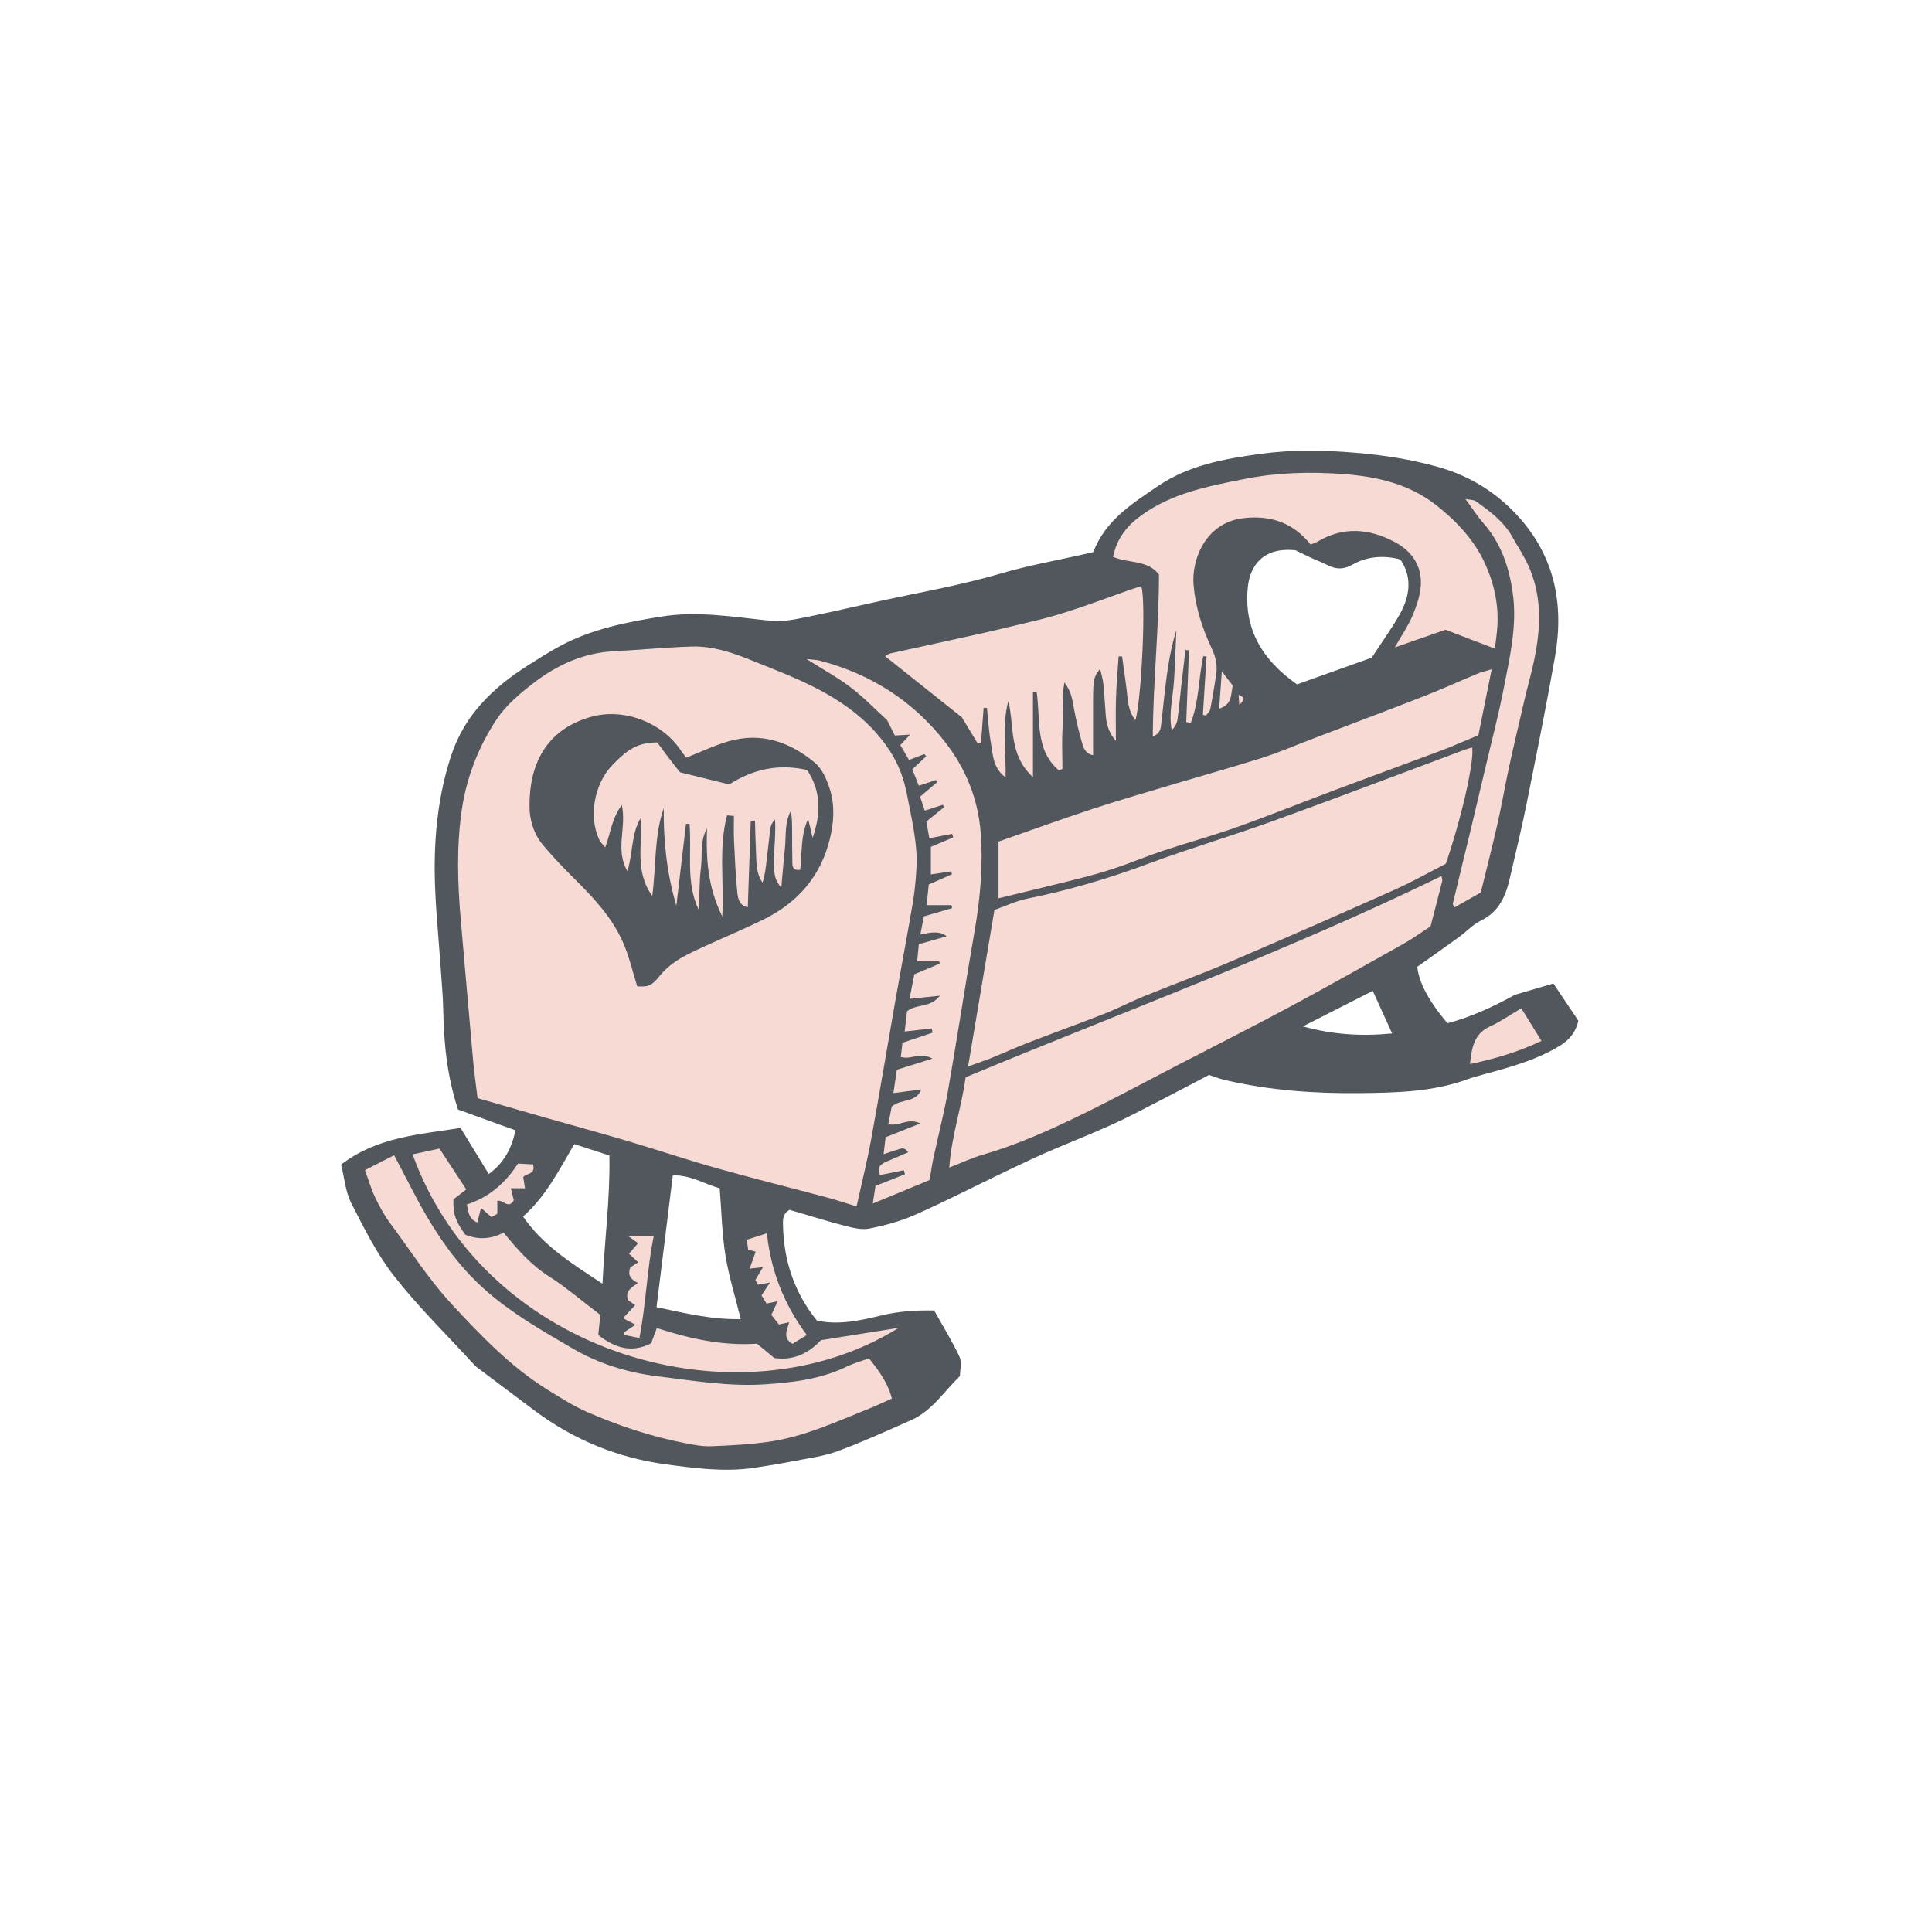 <svg version="1.1" id="svg" xmlns="http://www.w3.org/2000/svg" xmlns:xlink="http://www.w3.org/1999/xlink" x="0px" y="0px"
	 width="200px" height="200px" viewBox="0 0 200 200" enable-background="new 0 0 200 200" xml:space="preserve">
<path class="stroke" fill="#51575c"  fill-rule="evenodd" clip-rule="evenodd" d="M35.31,120.558c3.773-2.899,8.17-3.114,12.367-3.798
	c1.033,1.689,1.938,3.171,2.917,4.772c1.624-1.179,2.382-2.698,2.765-4.521c-2.104-0.762-4.104-1.487-5.946-2.154
	c-1.151-3.526-1.464-6.888-1.529-10.292c-0.028-1.497-0.175-2.993-0.273-4.488c-0.214-3.237-0.573-6.472-0.609-9.71
	c-0.045-4.103,0.401-8.168,1.691-12.113c1.384-4.237,4.35-7.087,7.98-9.388c1.091-0.691,2.181-1.392,3.318-2
	c3.266-1.748,6.837-2.457,10.452-3.037c3.77-0.604,7.474,0.037,11.198,0.422c0.921,0.095,1.889,0.012,2.8-0.165
	c2.551-0.496,5.089-1.064,7.624-1.638c4.526-1.023,9.11-1.774,13.576-3.091c2.774-0.817,5.642-1.317,8.466-1.959
	c0.338-0.077,0.676-0.154,1.068-0.244c1.227-3.252,3.98-4.998,6.682-6.827c3.219-2.18,6.891-2.831,10.621-3.342
	c3.288-0.451,6.564-0.392,9.874-0.112c2.907,0.246,5.762,0.687,8.553,1.475c3.187,0.9,5.934,2.577,8.192,5.035
	c3.869,4.208,4.831,9.201,3.869,14.646c-0.912,5.166-1.954,10.309-2.989,15.452c-0.502,2.492-1.114,4.962-1.683,7.441
	c-0.425,1.851-1.119,3.477-3.001,4.386c-0.832,0.402-1.495,1.145-2.259,1.699c-1.406,1.021-2.831,2.017-4.318,3.073
	c0.174,1.612,1.113,3.446,3.117,5.843c2.473-0.637,4.827-1.752,6.993-2.943c1.452-0.427,2.76-0.812,3.978-1.17
	c0.946,1.41,1.773,2.643,2.588,3.855c-0.278,1.217-0.951,2-1.943,2.607c-1.855,1.138-3.888,1.816-5.953,2.423
	c-1.246,0.366-2.52,0.649-3.741,1.084c-3.555,1.266-7.27,1.338-10.956,1.38c-4.699,0.054-9.387-0.284-13.989-1.352
	c-0.532-0.124-1.046-0.333-1.655-0.531c-1.523,0.799-3.1,1.641-4.691,2.458c-1.772,0.91-3.529,1.854-5.342,2.678
	c-2.221,1.01-4.5,1.891-6.737,2.866c-1.464,0.638-2.904,1.329-4.345,2.02c-3.103,1.489-6.167,3.065-9.312,4.46
	c-1.489,0.661-3.106,1.091-4.708,1.421c-0.78,0.161-1.68-0.063-2.487-0.265c-1.6-0.399-3.171-0.904-4.755-1.364
	c-0.376-0.109-0.752-0.215-1.05-0.3c-0.742,0.43-0.683,1.047-0.669,1.649c0.084,3.665,1.197,6.958,3.517,9.813
	c2.282,0.484,4.481-0.014,6.656-0.536c1.77-0.426,3.542-0.554,5.471-0.513c0.885,1.583,1.854,3.147,2.63,4.802
	c0.265,0.564,0.042,1.357,0.042,1.983c-1.688,1.642-2.911,3.619-5.05,4.563c-2.514,1.11-5.019,2.258-7.593,3.21
	c-1.431,0.53-2.991,0.722-4.502,1.02c-1.373,0.27-2.755,0.501-4.139,0.706c-3.054,0.451-6.08,0.056-9.103-0.35
	c-5.012-0.673-9.549-2.519-13.604-5.54c-2.003-1.492-3.994-2.997-5.99-4.496c-0.08-0.06-0.159-0.124-0.227-0.198
	c-2.802-3.059-5.783-5.977-8.341-9.227c-1.802-2.29-3.129-4.982-4.468-7.597C35.765,123.379,35.663,121.966,35.31,120.558z
	 M134.112,56.964c-3.326-0.348-4.703,1.563-4.935,3.798c-0.45,4.341,1.499,7.569,5.088,10.082c2.667-0.953,5.337-1.906,7.732-2.761
	c1.089-1.667,2.063-3.006,2.874-4.436c1.066-1.88,1.371-3.83,0.099-5.732c-1.771-0.47-3.473-0.301-4.903,0.505
	c-1.066,0.601-1.832,0.506-2.768,0.021c-0.485-0.252-1.008-0.435-1.507-0.666C135.229,57.516,134.672,57.236,134.112,56.964z
	 M76.684,136.557c-0.565-2.295-1.239-4.433-1.59-6.622c-0.359-2.243-0.4-4.537-0.591-6.922c-1.564-0.434-3.016-1.389-4.854-1.341
	c-0.562,4.549-1.116,9.024-1.687,13.644C70.881,135.937,73.659,136.615,76.684,136.557z M59.45,118.439
	c-1.609,2.731-2.947,5.428-5.308,7.493c2.077,3.009,5.004,4.843,8.225,6.957c0.228-4.625,0.803-8.895,0.717-13.272
	C61.852,119.218,60.72,118.851,59.45,118.439z M134.876,106.249c3.071,0.856,6.082,1.043,9.236,0.731
	c-0.686-1.51-1.311-2.883-2.002-4.405C139.653,103.824,137.265,105.037,134.876,106.249z"/>
<path fill-rule="evenodd" clip-rule="evenodd" fill="#f7dad4" class="fill" d="M88.673,124.89c-1.067-0.326-2.05-0.657-3.049-0.924
	c-3.809-1.018-7.638-1.966-11.433-3.035c-3.122-0.879-6.2-1.917-9.311-2.839c-2.775-0.822-5.57-1.577-8.354-2.371
	c-2.344-0.668-4.685-1.349-7.089-2.043c-0.163-1.369-0.347-2.648-0.463-3.933c-0.436-4.826-0.848-9.655-1.271-14.483
	c-0.333-3.797-0.453-7.608,0.095-11.382c0.492-3.395,1.738-6.6,3.633-9.443c0.946-1.421,2.346-2.602,3.715-3.665
	c2.441-1.896,5.184-3.182,8.355-3.351c2.694-0.144,5.383-0.406,8.078-0.492c2.185-0.069,4.24,0.623,6.244,1.439
	c1.665,0.68,3.351,1.317,4.986,2.061c3.688,1.676,7.032,3.805,9.308,7.298c0.913,1.401,1.468,2.906,1.781,4.56
	c0.485,2.555,1.128,5.084,0.967,7.712c-0.07,1.145-0.173,2.294-0.365,3.424c-0.569,3.345-1.201,6.68-1.788,10.022
	c-0.855,4.871-1.661,9.751-2.551,14.616C89.75,120.307,89.192,122.527,88.673,124.89z M65.963,102.098
	c1.056,0.075,1.465,0.001,2.274-1.014c1.344-1.687,3.234-2.449,5.09-3.298c1.907-0.873,3.846-1.679,5.725-2.606
	c3.542-1.748,5.918-4.47,6.865-8.379c0.409-1.692,0.51-3.393,0.01-5.032c-0.309-1.017-0.801-2.168-1.579-2.817
	c-2.569-2.143-5.554-3.188-8.92-2.218c-1.463,0.422-2.853,1.095-4.392,1.699c-0.158-0.212-0.399-0.516-0.618-0.835
	c-1.973-2.873-5.915-4.339-9.266-3.383c-4.696,1.339-6.353,4.996-6.34,9.217c0.004,1.438,0.431,2.895,1.396,4.045
	c0.991,1.18,2.057,2.306,3.152,3.391c2.029,2.01,3.997,4.079,5.152,6.728C65.124,98.995,65.464,100.515,65.963,102.098z"/>
<path fill-rule="evenodd" clip-rule="evenodd" fill="#f7dad4" class="fill" d="M100.217,110.397c0.94-5.582,1.824-10.831,2.729-16.201
	c1.175-0.412,2.269-0.944,3.421-1.175c4.268-0.857,8.411-2.084,12.492-3.605c4.301-1.602,8.714-2.899,13.029-4.461
	c6.572-2.378,13.104-4.871,19.652-7.312c0.278-0.104,0.568-0.175,0.857-0.262c0.239,1.375-1.074,7.215-2.725,12.03
	c-1.598,0.819-3.375,1.833-5.232,2.665c-5.654,2.527-11.324,5.019-17.02,7.455c-2.982,1.277-6.034,2.395-9.041,3.618
	c-1.342,0.546-2.627,1.227-3.974,1.756c-2.647,1.042-5.326,2.006-7.98,3.032c-1.257,0.486-2.483,1.052-3.733,1.558
	C102.004,109.774,101.297,110.006,100.217,110.397z"/>
<path fill-rule="evenodd" clip-rule="evenodd" fill="#f7dad4" class="fill" d="M99.962,111.517c16.548-6.897,33.234-13.005,49.267-20.831
	c0.035,0.244,0.102,0.395,0.069,0.521c-0.377,1.501-0.77,2.998-1.207,4.684c-0.855,0.558-1.779,1.235-2.771,1.793
	c-3.959,2.226-7.915,4.456-11.915,6.604c-3.784,2.032-7.622,3.963-11.437,5.939c-3.232,1.675-6.436,3.408-9.705,5.009
	c-3.402,1.666-6.85,3.237-10.51,4.293c-1.135,0.327-2.216,0.843-3.483,1.336C98.499,117.591,99.542,114.618,99.962,111.517z"/>
<path fill-rule="evenodd" clip-rule="evenodd" fill="#f7dad4" class="fill" d="M154.747,67.149c-1.834-0.704-3.455-1.325-5.109-1.959
	c-1.69,0.59-3.322,1.159-5.252,1.832c0.717-1.259,1.385-2.222,1.831-3.279c0.423-0.996,0.802-2.078,0.864-3.142
	c0.121-2.038-0.928-3.554-2.703-4.496c-2.643-1.402-5.324-1.625-7.997-0.029c-0.206,0.124-0.447,0.188-0.703,0.293
	c-1.807-2.259-4.139-3.055-6.937-2.734c-3.956,0.454-5.409,4.309-5.184,6.92c0.201,2.335,0.905,4.494,1.883,6.575
	c0.425,0.904,0.603,1.785,0.453,2.745c-0.184,1.184-0.375,2.367-0.606,3.542c-0.046,0.238-0.288,0.437-0.439,0.653
	c-0.108-0.024-0.217-0.048-0.325-0.073c0.126-2.014,0.252-4.027,0.378-6.041c-0.112-0.011-0.225-0.022-0.337-0.033
	c-0.496,2.283-0.435,4.705-1.292,6.897c-0.157-0.022-0.315-0.045-0.474-0.067c0.094-2.479,0.189-4.958,0.283-7.437
	c-0.122-0.01-0.244-0.02-0.365-0.03c-0.146,1.25-0.297,2.5-0.437,3.751c-0.129,1.143-0.226,2.29-0.385,3.428
	c-0.056,0.399-0.253,0.778-0.595,1.128c-0.338-1.728,0.12-3.39,0.231-5.069c0.115-1.739,0.165-3.483,0.247-5.296
	c-0.762,2.41-1.021,4.852-1.302,7.291c-0.092,0.795-0.16,1.593-0.262,2.387c-0.061,0.475-0.06,1.003-0.878,1.332
	c0.034-5.684,0.646-11.22,0.639-16.76c-1.197-1.568-3.148-1.124-4.75-1.837c0.383-1.905,1.436-3.222,2.957-4.317
	c3.194-2.299,6.914-2.993,10.645-3.739c3.367-0.673,6.766-0.763,10.154-0.516c3.463,0.252,6.847,0.989,9.678,3.211
	c2.105,1.653,3.953,3.619,5.062,6.041c0.949,2.074,1.46,4.356,1.274,6.705C154.942,65.707,154.839,66.385,154.747,67.149z"/>
<path fill-rule="evenodd" clip-rule="evenodd" fill="#f7dad4" class="fill" d="M154.417,69.283c-0.498,2.467-0.927,4.599-1.374,6.819
	c-1.292,0.538-2.515,1.089-3.769,1.561c-3.647,1.373-7.312,2.704-10.96,4.073c-3.415,1.282-6.8,2.648-10.233,3.873
	c-2.54,0.905-5.148,1.615-7.707,2.466c-1.702,0.566-3.358,1.271-5.061,1.836c-1.37,0.455-2.771,0.825-4.173,1.179
	c-2.605,0.657-5.219,1.276-7.775,1.898c0-1.905,0-3.822,0-5.868c3.332-1.163,6.514-2.325,9.731-3.38
	c2.889-0.948,5.814-1.787,8.729-2.659c2.961-0.887,5.941-1.708,8.883-2.649c1.75-0.56,3.442-1.295,5.162-1.951
	c3.864-1.475,7.738-2.929,11.591-4.434c1.858-0.726,3.675-1.554,5.517-2.321C153.331,69.577,153.714,69.497,154.417,69.283z"/>
<path fill-rule="evenodd" clip-rule="evenodd" fill="#f7dad4" class="fill" d="M37.784,121.129c1.011-0.515,1.927-0.982,3.016-1.538
	c0.561,1.069,1.092,2.064,1.605,3.067c2.123,4.148,4.509,8.045,8.143,11.155c2.691,2.303,5.703,4.017,8.709,5.772
	c2.699,1.576,5.661,2.5,8.77,2.883c3.716,0.457,7.418,1.088,11.19,0.837c2.903-0.193,5.765-0.534,8.431-1.832
	c0.713-0.347,1.494-0.558,2.309-0.855c1.006,1.25,1.935,2.498,2.375,4.16c-0.877,0.388-1.63,0.748-2.403,1.058
	c-3.382,1.353-6.708,2.903-10.354,3.419c-1.973,0.279-3.977,0.383-5.971,0.459c-0.884,0.034-1.788-0.144-2.664-0.314
	c-3.496-0.681-6.868-1.789-10.123-3.21c-1.408-0.615-2.726-1.455-4.04-2.264c-3.869-2.386-6.964-5.623-10.032-8.935
	c-2.397-2.587-4.251-5.537-6.334-8.333c-0.623-0.836-1.135-1.772-1.582-2.716C38.405,123.055,38.136,122.096,37.784,121.129z"/>
<path fill-rule="evenodd" clip-rule="evenodd" fill="#f7dad4" class="fill" d="M109.606,79.738c-2.509-2.124-1.865-5.304-2.299-8.123
	c-0.125,0.017-0.251,0.035-0.376,0.053c0,2.823,0,5.646,0,8.776c-2.536-2.304-1.909-5.288-2.55-7.872
	c-0.684,2.561-0.227,5.133-0.282,7.899c-1.335-0.977-1.297-2.326-1.516-3.522c-0.22-1.208-0.284-2.444-0.417-3.668
	c-0.113-0.001-0.228-0.001-0.341-0.002c-0.091,1.196-0.181,2.392-0.271,3.587c-0.115,0.031-0.231,0.062-0.348,0.093
	c-0.496-0.822-0.992-1.643-1.631-2.699c-2.469-1.966-5.185-4.128-7.952-6.331c0.12-0.063,0.335-0.244,0.578-0.298
	c3.166-0.703,6.338-1.378,9.503-2.083c1.702-0.379,3.393-0.816,5.094-1.204c3.415-0.778,6.67-2.047,9.958-3.215
	c0.459-0.163,0.927-0.301,1.385-0.449c0.503,1.362,0.051,11.509-0.598,13.869c-0.815-1.008-0.788-2.151-0.926-3.247
	c-0.141-1.121-0.306-2.238-0.46-3.357c-0.12,0.002-0.24,0.004-0.361,0.006c-0.093,1.437-0.223,2.872-0.27,4.311
	c-0.047,1.435-0.01,2.873-0.01,4.432c-0.705-0.788-0.977-1.669-1.049-2.639c-0.082-1.096-0.143-2.193-0.255-3.286
	c-0.049-0.483-0.202-0.955-0.331-1.539c-0.73,0.978-0.73,0.978-0.728,4.396c0.001,1.491,0.001,2.982,0.001,4.551
	c-0.676-0.118-0.953-0.627-1.094-1.105c-0.35-1.188-0.635-2.398-0.869-3.615c-0.166-0.869-0.218-1.757-1.002-2.818
	c-0.325,1.753-0.092,3.22-0.188,4.654c-0.094,1.43-0.021,2.872-0.021,4.308C109.858,79.647,109.732,79.692,109.606,79.738z"/>
<path fill-rule="evenodd" clip-rule="evenodd" fill="#f7dad4" class="fill" d="M93.2,77.125c0.309-0.329,0.564-0.601,1.018-1.081
	c-0.669,0.039-1.066,0.063-1.584,0.094c-0.275-0.548-0.559-1.112-0.8-1.591c-1.274-1.161-2.441-2.379-3.769-3.39
	c-1.336-1.019-2.829-1.831-4.57-2.933c0.672,0.079,1.033,0.079,1.37,0.167c5.254,1.369,9.634,4.151,12.966,8.42
	c2.121,2.718,3.411,5.85,3.686,9.353c0.267,3.417-0.034,6.784-0.617,10.151c-0.956,5.511-1.795,11.043-2.756,16.553
	c-0.412,2.36-1.018,4.687-1.521,7.032c-0.145,0.68-0.24,1.37-0.394,2.258c-1.818,0.752-3.688,1.526-5.878,2.432
	c0.127-0.826,0.204-1.329,0.281-1.827c1.072-0.424,2.061-0.814,3.049-1.204c-0.037-0.139-0.074-0.277-0.111-0.416
	c-0.814,0.165-1.629,0.33-2.463,0.499c-0.4-0.839,0.1-1.146,0.678-1.401c0.717-0.316,1.438-0.618,2.236-0.96
	c-0.469-0.681-0.895-0.303-1.275-0.211c-0.371,0.089-0.729,0.234-1.279,0.415c0.084-0.692,0.148-1.211,0.215-1.763
	c1.155-0.458,2.234-0.886,3.599-1.426c-1.337-0.642-2.206,0.363-3.329,0.068c0.134-0.669,0.266-1.321,0.365-1.819
	c0.98-0.845,2.496-0.33,3.062-1.773c-0.959,0.128-1.816,0.242-2.894,0.386c0.136-0.918,0.241-1.629,0.358-2.42
	c1.158-0.362,2.265-0.709,3.681-1.152c-1.279-0.733-2.214,0.156-3.272-0.173c0.05-0.433,0.104-0.898,0.17-1.464
	c1.047-0.352,2.084-0.701,3.121-1.05c-0.03-0.147-0.06-0.293-0.09-0.44c-0.867,0.1-1.735,0.2-2.801,0.323
	c0.096-0.828,0.172-1.494,0.241-2.093c0.983-0.813,2.405-0.305,3.404-1.617c-1.166,0.122-2.058,0.215-3.142,0.329
	c0.181-0.927,0.338-1.731,0.496-2.543c0.921-0.387,1.772-0.745,2.624-1.104c-0.017-0.084-0.032-0.167-0.049-0.251
	c-0.696,0-1.395,0-2.281,0c0.059-0.601,0.114-1.164,0.172-1.758c1.023-0.291,1.956-0.556,2.888-0.821
	c-0.848-0.636-1.689-0.367-2.73-0.19c0.135-0.685,0.244-1.235,0.371-1.87c1.005-0.295,1.959-0.575,2.913-0.854
	c-0.021-0.104-0.041-0.207-0.062-0.311c-0.805,0-1.608,0-2.568,0c0.073-0.736,0.141-1.41,0.213-2.128
	c0.834-0.372,1.621-0.723,2.409-1.074c-0.032-0.096-0.064-0.192-0.097-0.289c-0.663,0.098-1.326,0.197-2.092,0.31
	c0-0.992,0-1.908,0-2.854c0.806-0.339,1.56-0.656,2.313-0.972c-0.036-0.125-0.073-0.249-0.109-0.373
	c-0.731,0.141-1.462,0.282-2.362,0.456c-0.102-0.562-0.204-1.125-0.313-1.729c0.642-0.517,1.244-1.002,1.847-1.488
	c-0.045-0.083-0.089-0.165-0.134-0.248c-0.585,0.19-1.17,0.379-1.873,0.607c-0.17-0.506-0.321-0.956-0.484-1.441
	c0.618-0.528,1.199-1.024,1.78-1.521c-0.044-0.069-0.088-0.139-0.132-0.208c-0.538,0.178-1.075,0.356-1.779,0.589
	c-0.235-0.594-0.449-1.128-0.675-1.695c0.502-0.471,0.968-0.907,1.433-1.344c-0.062-0.079-0.122-0.158-0.183-0.237
	c-0.487,0.187-0.975,0.374-1.592,0.611C93.799,78.154,93.508,77.655,93.2,77.125z"/>
<path fill-rule="evenodd" clip-rule="evenodd" fill="#f7dad4" class="fill" d="M93.033,137.455c-16.472,10.293-42.806,2.879-50.323-17.955
	c0.916-0.198,1.811-0.392,2.783-0.602c0.948,1.445,1.84,2.804,2.775,4.229c-0.51,0.394-0.931,0.72-1.328,1.028
	c-0.05,1.508,0.189,2.219,1.224,3.657c1.284,0.526,2.587,0.5,3.976-0.207c1.389,1.703,2.811,3.335,4.7,4.535
	c1.803,1.146,3.435,2.561,5.305,3.982c-0.055,0.526-0.131,1.258-0.215,2.071c1.643,1.294,3.398,1.94,5.476,0.867
	c0.184-0.493,0.357-0.955,0.59-1.575c3.367,1.087,6.804,1.855,10.367,1.616c0.59,0.486,1.127,0.929,1.796,1.479
	c1.905,0.307,3.541-0.468,4.823-1.841C87.649,138.313,90.197,137.907,93.033,137.455z"/>
<path fill-rule="evenodd" clip-rule="evenodd" fill="#f7dad4" class="fill" d="M151.7,51.649c0.592,0.116,0.863,0.094,1.034,0.215
	c1.47,1.041,2.927,2.098,3.828,3.729c0.435,0.785,0.933,1.534,1.346,2.329c2.138,4.116,1.506,8.325,0.397,12.548
	c-0.165,0.627-0.323,1.256-0.47,1.888c-0.542,2.333-1.099,4.663-1.608,7.002c-0.426,1.952-0.756,3.925-1.197,5.873
	c-0.552,2.431-1.176,4.845-1.741,7.16c-0.989,0.562-1.839,1.043-2.735,1.552c-0.065-0.169-0.18-0.31-0.153-0.417
	c0.634-2.661,1.289-5.317,1.929-7.977c0.499-2.078,0.988-4.158,1.477-6.239c0.626-2.67,1.326-5.325,1.849-8.015
	c0.637-3.275,1.423-6.542,0.94-9.94c-0.382-2.683-1.219-5.134-3.039-7.206C152.948,53.459,152.451,52.67,151.7,51.649z"/>
<path fill-rule="evenodd" clip-rule="evenodd" fill="#f7dad4" class="fill" d="M152.172,110.152c0.19-1.752,0.429-3.147,2.071-3.895
	c1.067-0.485,2.041-1.175,3.24-1.881c0.75,1.213,1.388,2.244,2.088,3.375C157.192,108.888,154.835,109.582,152.172,110.152z"/>
<path fill-rule="evenodd" clip-rule="evenodd" fill="#f7dad4" class="fill" d="M78.986,131.177c-0.463,0.051-0.778,0.086-1.384,0.153
	c0.242-0.676,0.421-1.175,0.627-1.752c-0.207-0.058-0.461-0.129-0.78-0.218c-0.037-0.263-0.077-0.548-0.144-1.023
	c0.643-0.206,1.262-0.404,2.081-0.666c0.431,3.948,1.784,7.368,4.134,10.532c-0.651,0.399-1.092,0.669-1.484,0.91
	c-1.056-0.609-0.55-1.411-0.338-2.236c-0.412,0.091-0.681,0.151-1.059,0.235c-0.238-0.3-0.505-0.635-0.789-0.993
	c0.207-0.449,0.388-0.839,0.652-1.412c-0.461,0.095-0.76,0.157-1.149,0.238c-0.159-0.259-0.333-0.542-0.521-0.846
	c0.271-0.408,0.51-0.771,0.883-1.335c-0.562,0.103-0.906,0.166-1.25,0.229c-0.091-0.165-0.161-0.293-0.271-0.494
	C78.423,132.119,78.665,131.713,78.986,131.177z"/>
<path fill-rule="evenodd" clip-rule="evenodd" fill="#f7dad4" class="fill" d="M64.645,137.893c0.322-0.213,0.645-0.426,1.137-0.752
	c-0.576-0.307-0.839-0.446-1.286-0.684c0.453-0.485,0.83-0.888,1.258-1.346c-0.252-0.174-0.512-0.354-0.736-0.51
	c-0.342-0.92,0.3-1.3,1.033-1.784c-0.741-0.353-1.125-0.817-0.792-1.62c0.219-0.144,0.497-0.326,0.807-0.529
	c-0.328-0.3-0.606-0.556-0.961-0.88c0.335-0.382,0.616-0.705,0.957-1.094c-0.251-0.179-0.502-0.356-1.011-0.718
	c0.998,0,1.707,0,2.62,0c-0.715,3.515-0.781,6.978-1.483,10.536c-0.646-0.13-1.099-0.221-1.551-0.312
	C64.639,138.098,64.642,137.995,64.645,137.893z"/>
<path fill-rule="evenodd" clip-rule="evenodd" fill="#f7dad4" class="fill" d="M53.618,120.453c0.573,0.032,1.092,0.061,1.562,0.087
	c0.296,1.096-0.711,0.884-1.013,1.307c0.057,0.361,0.111,0.714,0.181,1.16c-0.526,0-0.934,0-1.465,0
	c0.121,0.504,0.219,0.907,0.302,1.251c-0.564,0.959-1.057-0.063-1.7,0.045c0,0.444,0,0.893,0,1.354
	c-0.192,0.107-0.363,0.202-0.606,0.337c-0.318-0.278-0.634-0.553-1.088-0.95c-0.14,0.563-0.245,0.986-0.374,1.504
	c-0.879-0.347-0.927-1.033-1.083-1.859C50.604,123.946,52.319,122.479,53.618,120.453z"/>
<path fill-rule="evenodd" clip-rule="evenodd" fill="#f7dad4" class="fill" d="M126.206,73.363c0.083-1.16,0.166-2.32,0.277-3.863
	c0.51,0.663,0.815,1.061,1.132,1.472C127.4,71.888,127.6,72.916,126.206,73.363z"/>
<path fill-rule="evenodd" clip-rule="evenodd" fill="#f7dad4" class="fill" d="M128.292,72.984c-0.033-0.518-0.046-0.727-0.067-1.06
	C128.771,72.153,128.933,72.339,128.292,72.984z"/>
<path fill-rule="evenodd" clip-rule="evenodd" fill="#f7dad4" class="fill" d="M77.718,85.026c-0.101,2.937-0.203,5.874-0.307,8.897
	c-0.903-0.197-1.029-0.96-1.091-1.588c-0.177-1.783-0.253-3.577-0.337-5.368c-0.039-0.832-0.007-1.667-0.007-2.5
	c-0.301-0.025-0.446-0.038-0.712-0.06c-0.884,3.355-0.301,6.792-0.494,10.469c-1.52-3.071-1.697-6.058-1.579-9.118
	c-0.765,1.327-0.456,2.79-0.64,4.17c-0.186,1.396-0.102,2.826-0.229,4.241c-1.36-2.844-0.691-5.914-0.945-8.875
	c-0.121-0.005-0.242-0.01-0.363-0.014c-0.333,2.827-0.666,5.653-0.998,8.479c-0.981-3.313-1.344-6.673-1.307-10.099
	c-1,2.875-0.768,5.868-1.187,9.097c-1.913-2.684-0.937-5.433-1.228-8.032c-0.951,1.637-0.758,3.525-1.344,5.453
	c-1.312-2.217-0.062-4.488-0.58-6.85c-1.055,1.432-1.159,2.907-1.718,4.399c-0.26-0.33-0.501-0.543-0.626-0.81
	c-1.111-2.386-0.518-5.737,1.342-7.69c1.697-1.784,2.755-2.345,4.665-2.372c0.336,0.452,0.737,1.005,1.151,1.548
	c0.421,0.552,0.855,1.094,1.209,1.545c1.797,0.443,3.477,0.858,5.095,1.257c2.542-1.62,5.155-2.156,8.062-1.492
	c1.463,2.173,1.441,4.531,0.571,7.018c-0.153-0.651-0.306-1.302-0.459-1.953c-0.808,1.705-0.609,3.535-0.827,5.264
	c-0.761,0.105-0.799-0.338-0.81-0.73c-0.027-1.149-0.022-2.299-0.027-3.449c-0.004-0.629,0-1.258-0.142-1.894
	c-0.657,1.228-0.466,2.57-0.602,3.86c-0.142,1.329-0.247,2.661-0.376,4.075c-0.705-0.883-0.822-1.388-0.737-3.5
	c0.048-1.179,0.166-2.356,0.089-3.566c-0.575,0.543-0.525,1.264-0.603,1.945c-0.089,0.793-0.187,1.584-0.278,2.377
	c-0.084,0.731-0.164,1.462-0.415,2.205c-0.681-0.973-0.62-2.086-0.674-3.168c-0.055-1.079-0.072-2.159-0.105-3.239
	C78.011,84.983,77.864,85.004,77.718,85.026z"/>
</svg>

